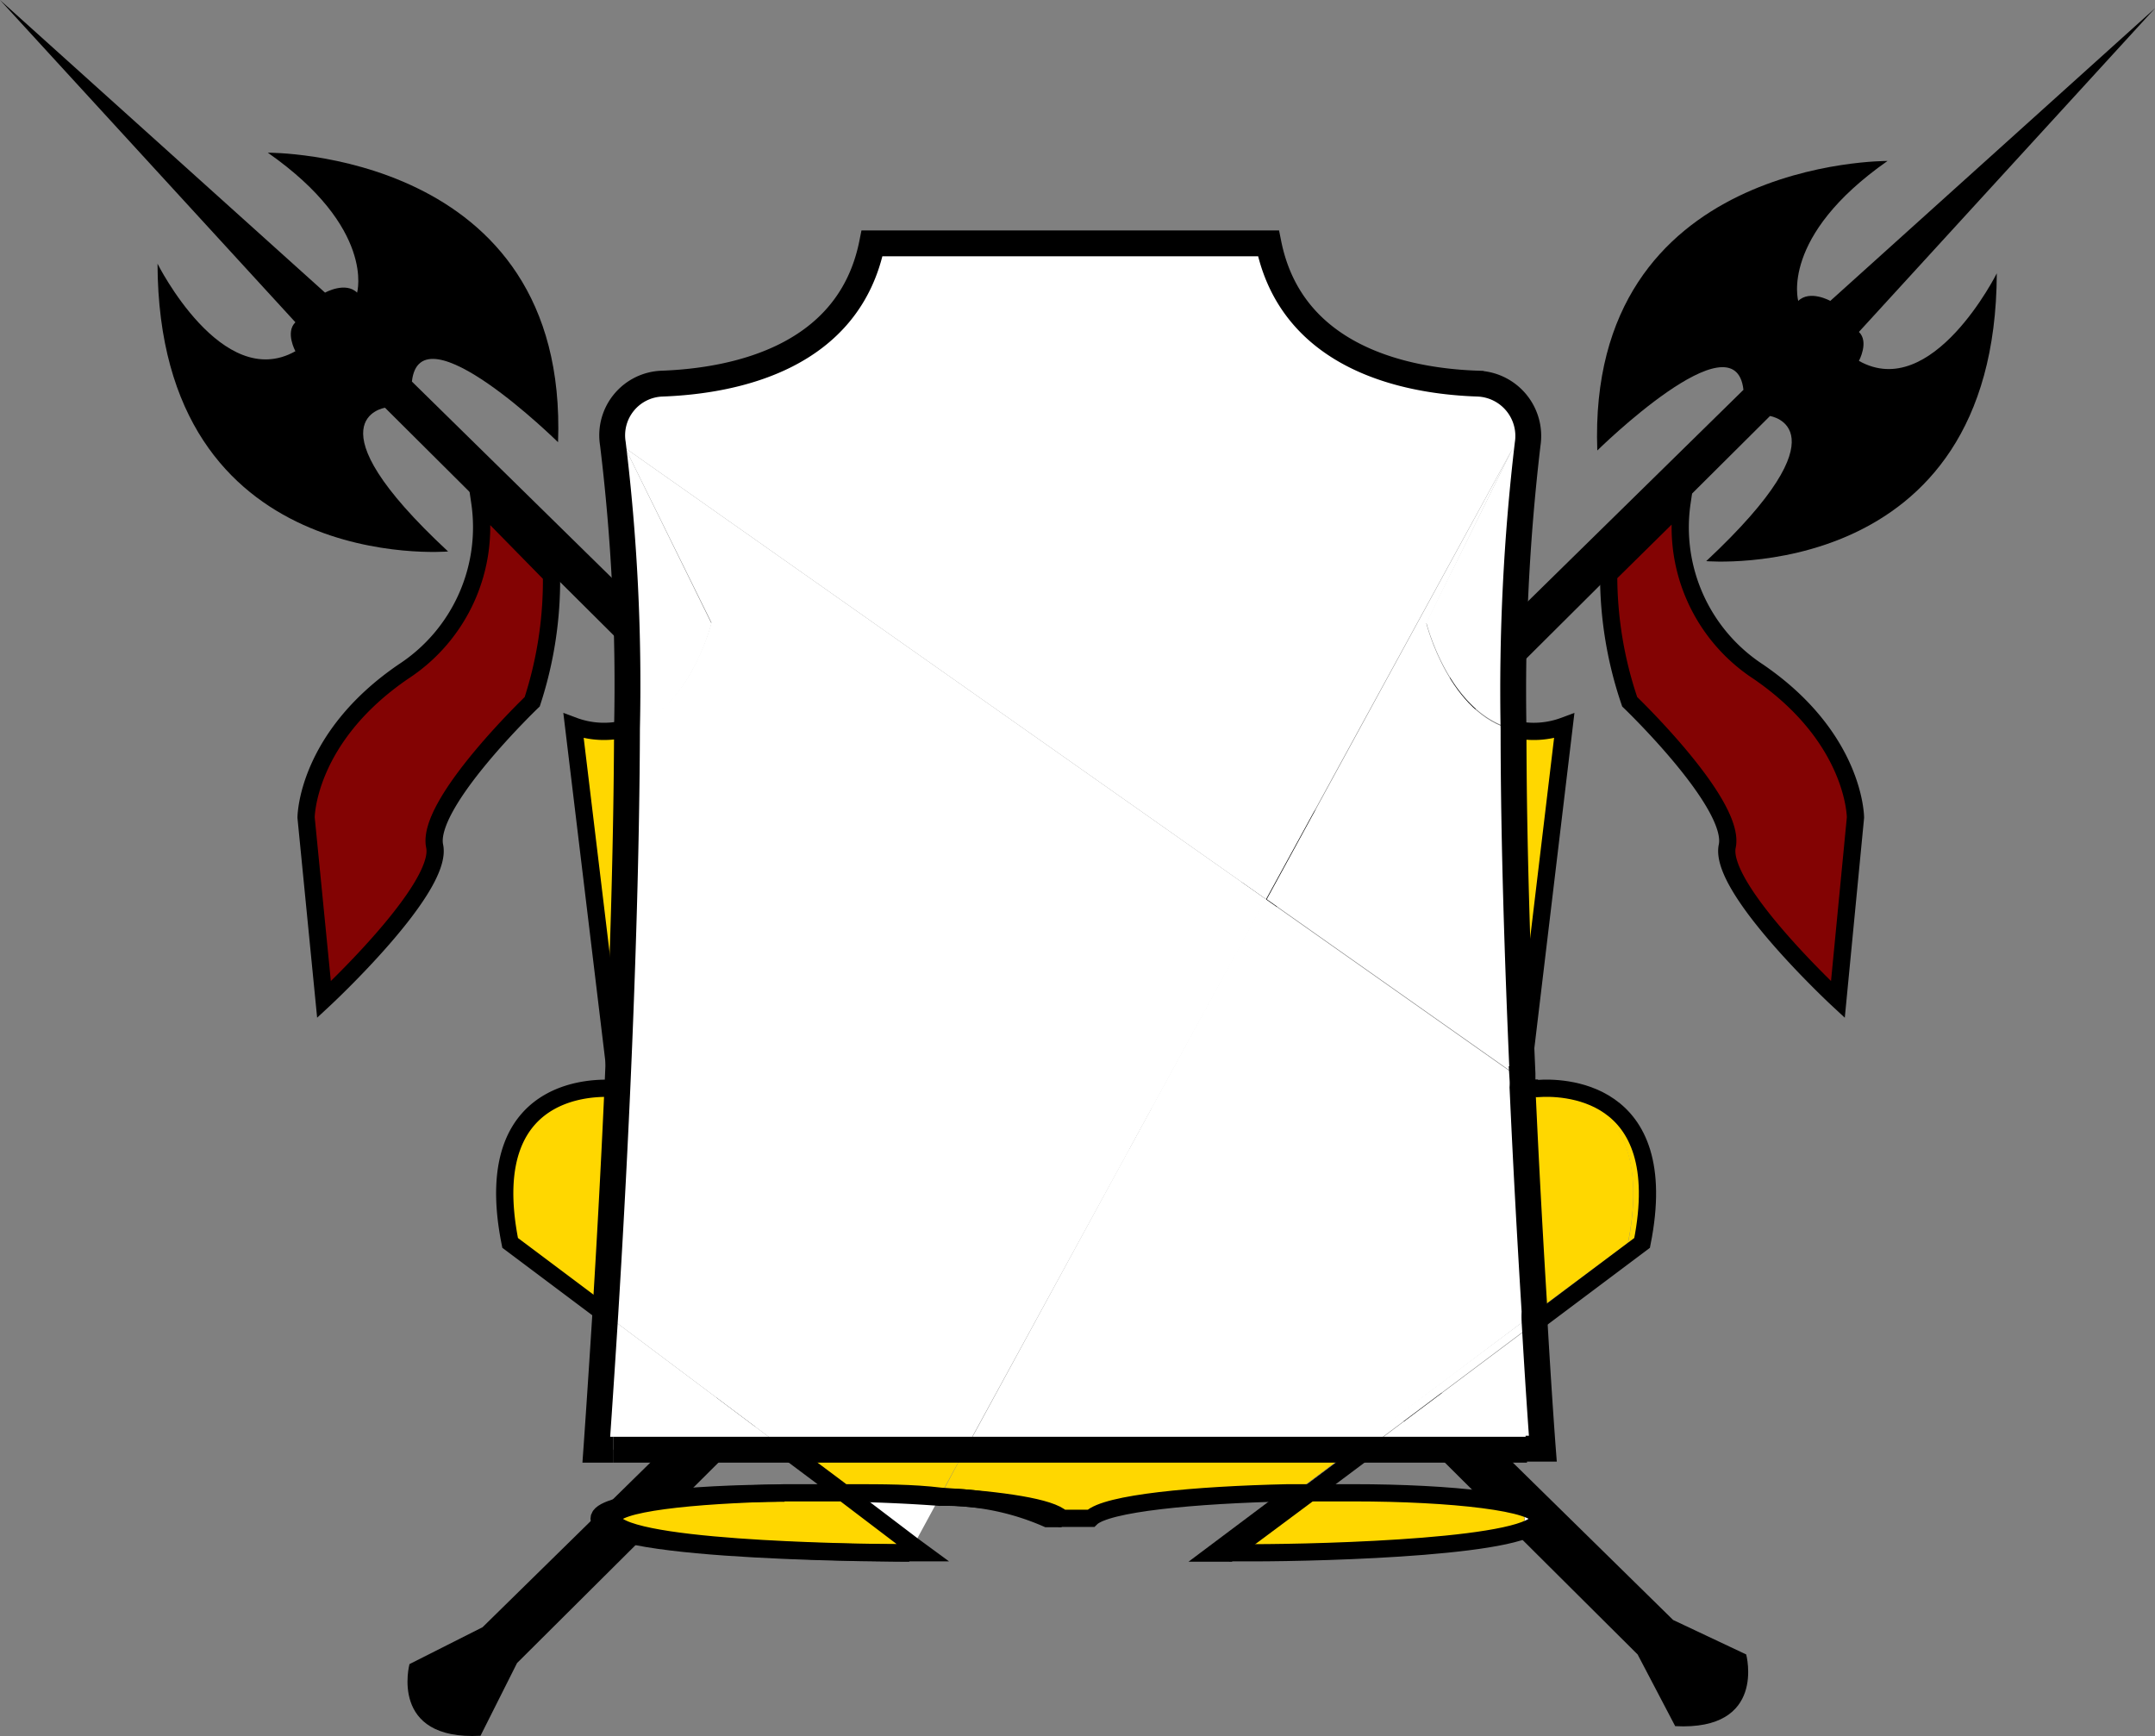 <svg xmlns="http://www.w3.org/2000/svg" viewBox="0 0 62.52 50.37"><rect x="0" y="0" width="62.52" height="50.37" fill="#808080" stroke="none"/><defs><style>.cls-1{fill:gold;}.cls-2{fill:#fff;}.cls-3,.cls-4{fill:none;}.cls-3,.cls-4,.cls-5{stroke:#000;stroke-miterlimit:10;}.cls-3,.cls-5{stroke-width:0.5px;}.cls-4{stroke-width:0.75px;}.cls-5{fill:#830303;}</style></defs><title>shield</title><g id="Layer_2" data-name="Layer 2"><g id="Layer_1-2" data-name="Layer 1"><path d="M14,47.21l-2.12,1.07s-.6,2.22,2.06,2.08L15,48.25,51.35,12.07s2.29.34-1.85,4.21c0,0,8.4.72,8.43-8.35,0,0-1.87,3.74-4,2.54,0,0,.3-.55,0-.84L62.52.24,53.1,8.73s-.59-.33-.93,0c0,0-.54-1.87,2.59-4.06,0,0-8.73-.07-8.42,8.4,0,0,4-3.94,4.24-1.76Z"/><path d="M48.54,47,50.66,48s.6,2.22-2.06,2.08L47.51,48,11.17,11.83S8.88,12.17,13,16c0,0-8.4.72-8.43-8.35,0,0,1.87,3.74,4,2.54,0,0-.3-.55,0-.84L0,0,9.43,8.49s.59-.33.93,0c0,0,.54-1.87-2.59-4.06,0,0,8.73-.07,8.42,8.4,0,0-4-3.94-4.24-1.76Z"/><path class="cls-1" d="M44.62,31.58c.59,0,3.93-.08,3,4.48l-3.08,2.31a2.64,2.64,0,0,1,0-.29l2.69-2C48,32.16,45.68,31.62,44.62,31.58Z"/><path class="cls-1" d="M45.38,21.06,44.17,31.18c-.14-3.25-.25-6.8-.26-10A2.52,2.52,0,0,0,45.38,21.06Z"/><path class="cls-1" d="M44.62,31.58c1.06,0,3.39.58,2.61,4.48l-2.69,2c-.11-1.79-.24-4-.35-6.5h.32l0,0Z"/><path class="cls-2" d="M44.8,42.06H39.64l4.92-3.69C44.69,40.63,44.8,42.06,44.8,42.06Z"/><path class="cls-2" d="M44.62,31.58h-.09l0,0Z"/><path class="cls-2" d="M44.54,38.08a2.64,2.64,0,0,0,0,.29l-4.92,3.69h-.41Z"/><path class="cls-2" d="M44.54,38.08l-5.31,4H28l8.71-16,7.42,5.23,0,.27h.07C44.3,34,44.43,36.29,44.54,38.08Z"/><path class="cls-2" d="M39.26,43.32c2.84,0,5.38.28,5.38.74,0,.83-6.2,1-8.31,1,2.41,0,7.9-.21,7.9-1C44.23,43.62,41.93,43.38,39.26,43.32Z"/><path class="cls-2" d="M44.18,31.34l.33.23h-.32A1.93,1.93,0,0,0,44.18,31.34Z"/><path class="cls-2" d="M44.12,31.59l0-.27,0,0a1.93,1.93,0,0,1,0,.24Z"/><path class="cls-2" d="M44.17,31.18c0,.06,0,.11,0,.16l0,0Z"/><path class="cls-2" d="M44.17,31.18l0,.14-7.42-5.23L43.89,13l-2.51,5.09s.66,2.65,2.53,3.09C43.92,24.38,44,27.93,44.17,31.18Z"/><path class="cls-1" d="M44.23,44.06c0,.78-5.49.95-7.9,1h-.68L38,43.31h1.29C41.93,43.38,44.23,43.62,44.23,44.06Z"/><path class="cls-2" d="M39.64,42.06,38,43.31h-.41l1.67-1.25Z"/><path class="cls-2" d="M38,43.31l-2.32,1.75h-.42l2.32-1.74Z"/><path class="cls-2" d="M38,43.31h0Z"/><path class="cls-2" d="M37.56,43.31h0Z"/><path class="cls-2" d="M31.23,44.06c.46-.46,3.25-.71,6.12-.74-2.73.06-5.27.3-5.71.74Z"/><path class="cls-2" d="M18.14,13,36.73,26.09,28,42.06H22.8l-5.24-3.93c.11-1.79.24-4.07.35-6.54.15-3.36.27-7.09.28-10.46,1.81-.49,2.45-3.07,2.45-3.07Z"/><path class="cls-1" d="M28,42.06H39.23l-1.67,1.25h-.21c-2.87,0-5.66.28-6.12.74H30.8c-.32-.32-1.73-.53-3.52-.64Z"/><path class="cls-2" d="M30.8,44.06h-.42a7.39,7.39,0,0,0-3.12-.62l0,0C29.07,43.53,30.48,43.74,30.8,44.06Z"/><path class="cls-2" d="M27.26,43.44l-.76,1.4-2-1.52h.19C25.58,43.34,26.47,43.38,27.26,43.44Z"/><path class="cls-2" d="M26.8,45.06h-.42l.12-.21Z"/><path class="cls-1" d="M24.48,43.32l2,1.52-.12.21c-1.78,0-8.58-.12-8.58-1,0-.44,2.3-.68,5-.74h1.72Z"/><path class="cls-1" d="M22.8,42.06H28l-.74,1.36c-.81-.06-1.7-.09-2.61-.1h-.2Z"/><path class="cls-2" d="M24.48,43.32h0Z"/><path class="cls-2" d="M22.8,42.06H17.3s.11-1.54.26-3.93Z"/><path class="cls-2" d="M17.8,44.06c0,.87,6.8,1,8.58,1h0s-9,0-9-1c0-.46,2.54-.71,5.38-.74C20.1,43.38,17.8,43.62,17.8,44.06Z"/><path class="cls-2" d="M44.32,12.88a61,61,0,0,0-.41,8.27c-1.87-.44-2.53-3.09-2.53-3.09L43.89,13,36.73,26.09,18.14,13l2.5,5.09s-.64,2.58-2.45,3.07a57.76,57.76,0,0,0-.41-8.26,1.5,1.5,0,0,1,1.43-1.74c2.15-.08,5.43-.77,6.09-4.07H36.8c.66,3.3,3.93,4,6.08,4.07A1.52,1.52,0,0,1,44.32,12.88Z"/><path class="cls-1" d="M16.64,21.06a2.53,2.53,0,0,0,1.55.07c0,3.37-.13,7.1-.28,10.46Z"/><path class="cls-1" d="M17.91,31.59c-.11,2.47-.24,4.75-.35,6.54L14.8,36.06C13.8,31.06,17.91,31.59,17.91,31.59Z"/><path class="cls-3" d="M22.76,43.32c-2.84,0-5.38.28-5.38.74,0,1,9,1,9,1"/><path class="cls-3" d="M30.8,44.06h-.42a7.39,7.39,0,0,0-3.12-.62c-.79-.06-1.68-.1-2.59-.12h-.19"/><path class="cls-3" d="M44.51,31.57h.11"/><path class="cls-3" d="M43.91,21.15a2.52,2.52,0,0,0,1.47-.09L44.17,31.18"/><path class="cls-3" d="M44.56,38.37l3.08-2.31c.91-4.56-2.43-4.52-3-4.48h-.09"/><path class="cls-3" d="M37.55,43.32l-2.32,1.74h.42L38,43.31l1.67-1.25"/><path class="cls-3" d="M22.8,42.06l1.67,1.25h0l2,1.52.3.22h-.42c-1.78,0-8.58-.12-8.58-1,0-.44,2.3-.68,5-.74h1.91c.91,0,1.8,0,2.61.1,1.79.11,3.2.32,3.52.64h.84c.44-.44,3-.68,5.71-.74h1.91c2.84,0,5.38.28,5.38.74,0,.83-6.2,1-8.31,1h-.68"/><path class="cls-3" d="M18.19,21.13a2.53,2.53,0,0,1-1.55-.07l1.27,10.53s-4.11-.53-3.11,4.47l2.76,2.07"/><path class="cls-4" d="M17.8,42.06h-.5s.11-1.54.26-3.93c.11-1.79.24-4.07.35-6.54.15-3.36.27-7.09.28-10.46a57.76,57.76,0,0,0-.41-8.26,1.5,1.5,0,0,1,1.43-1.74c2.15-.08,5.43-.77,6.09-4.07H36.8c.66,3.3,3.93,4,6.08,4.07a1.52,1.52,0,0,1,1.44,1.75,61,61,0,0,0-.41,8.27c0,3.23.12,6.78.26,10,0,.06,0,.11,0,.16a1.93,1.93,0,0,1,0,.24c.11,2.45.24,4.71.35,6.5a2.64,2.64,0,0,0,0,.29c.13,2.26.24,3.69.24,3.69h-.5"/><polyline class="cls-4" points="17.8 42.06 22.8 42.06 28.02 42.06 39.23 42.06 39.64 42.06 44.3 42.06"/><path class="cls-5" d="M13.92,14.57a5,5,0,0,1-2.21,4.91c-2.83,1.93-2.83,4.24-2.83,4.24L9.4,29s3.47-3.22,3.21-4.45,2.83-4.19,2.83-4.19A11.35,11.35,0,0,0,16,16.69Z"/><path class="cls-5" d="M48.8,14.57A5,5,0,0,0,51,19.48c2.83,1.93,2.83,4.24,2.83,4.24L53.32,29s-3.47-3.22-3.21-4.45-2.83-4.19-2.83-4.19a11.35,11.35,0,0,1-.61-3.69Z"/></g></g></svg>